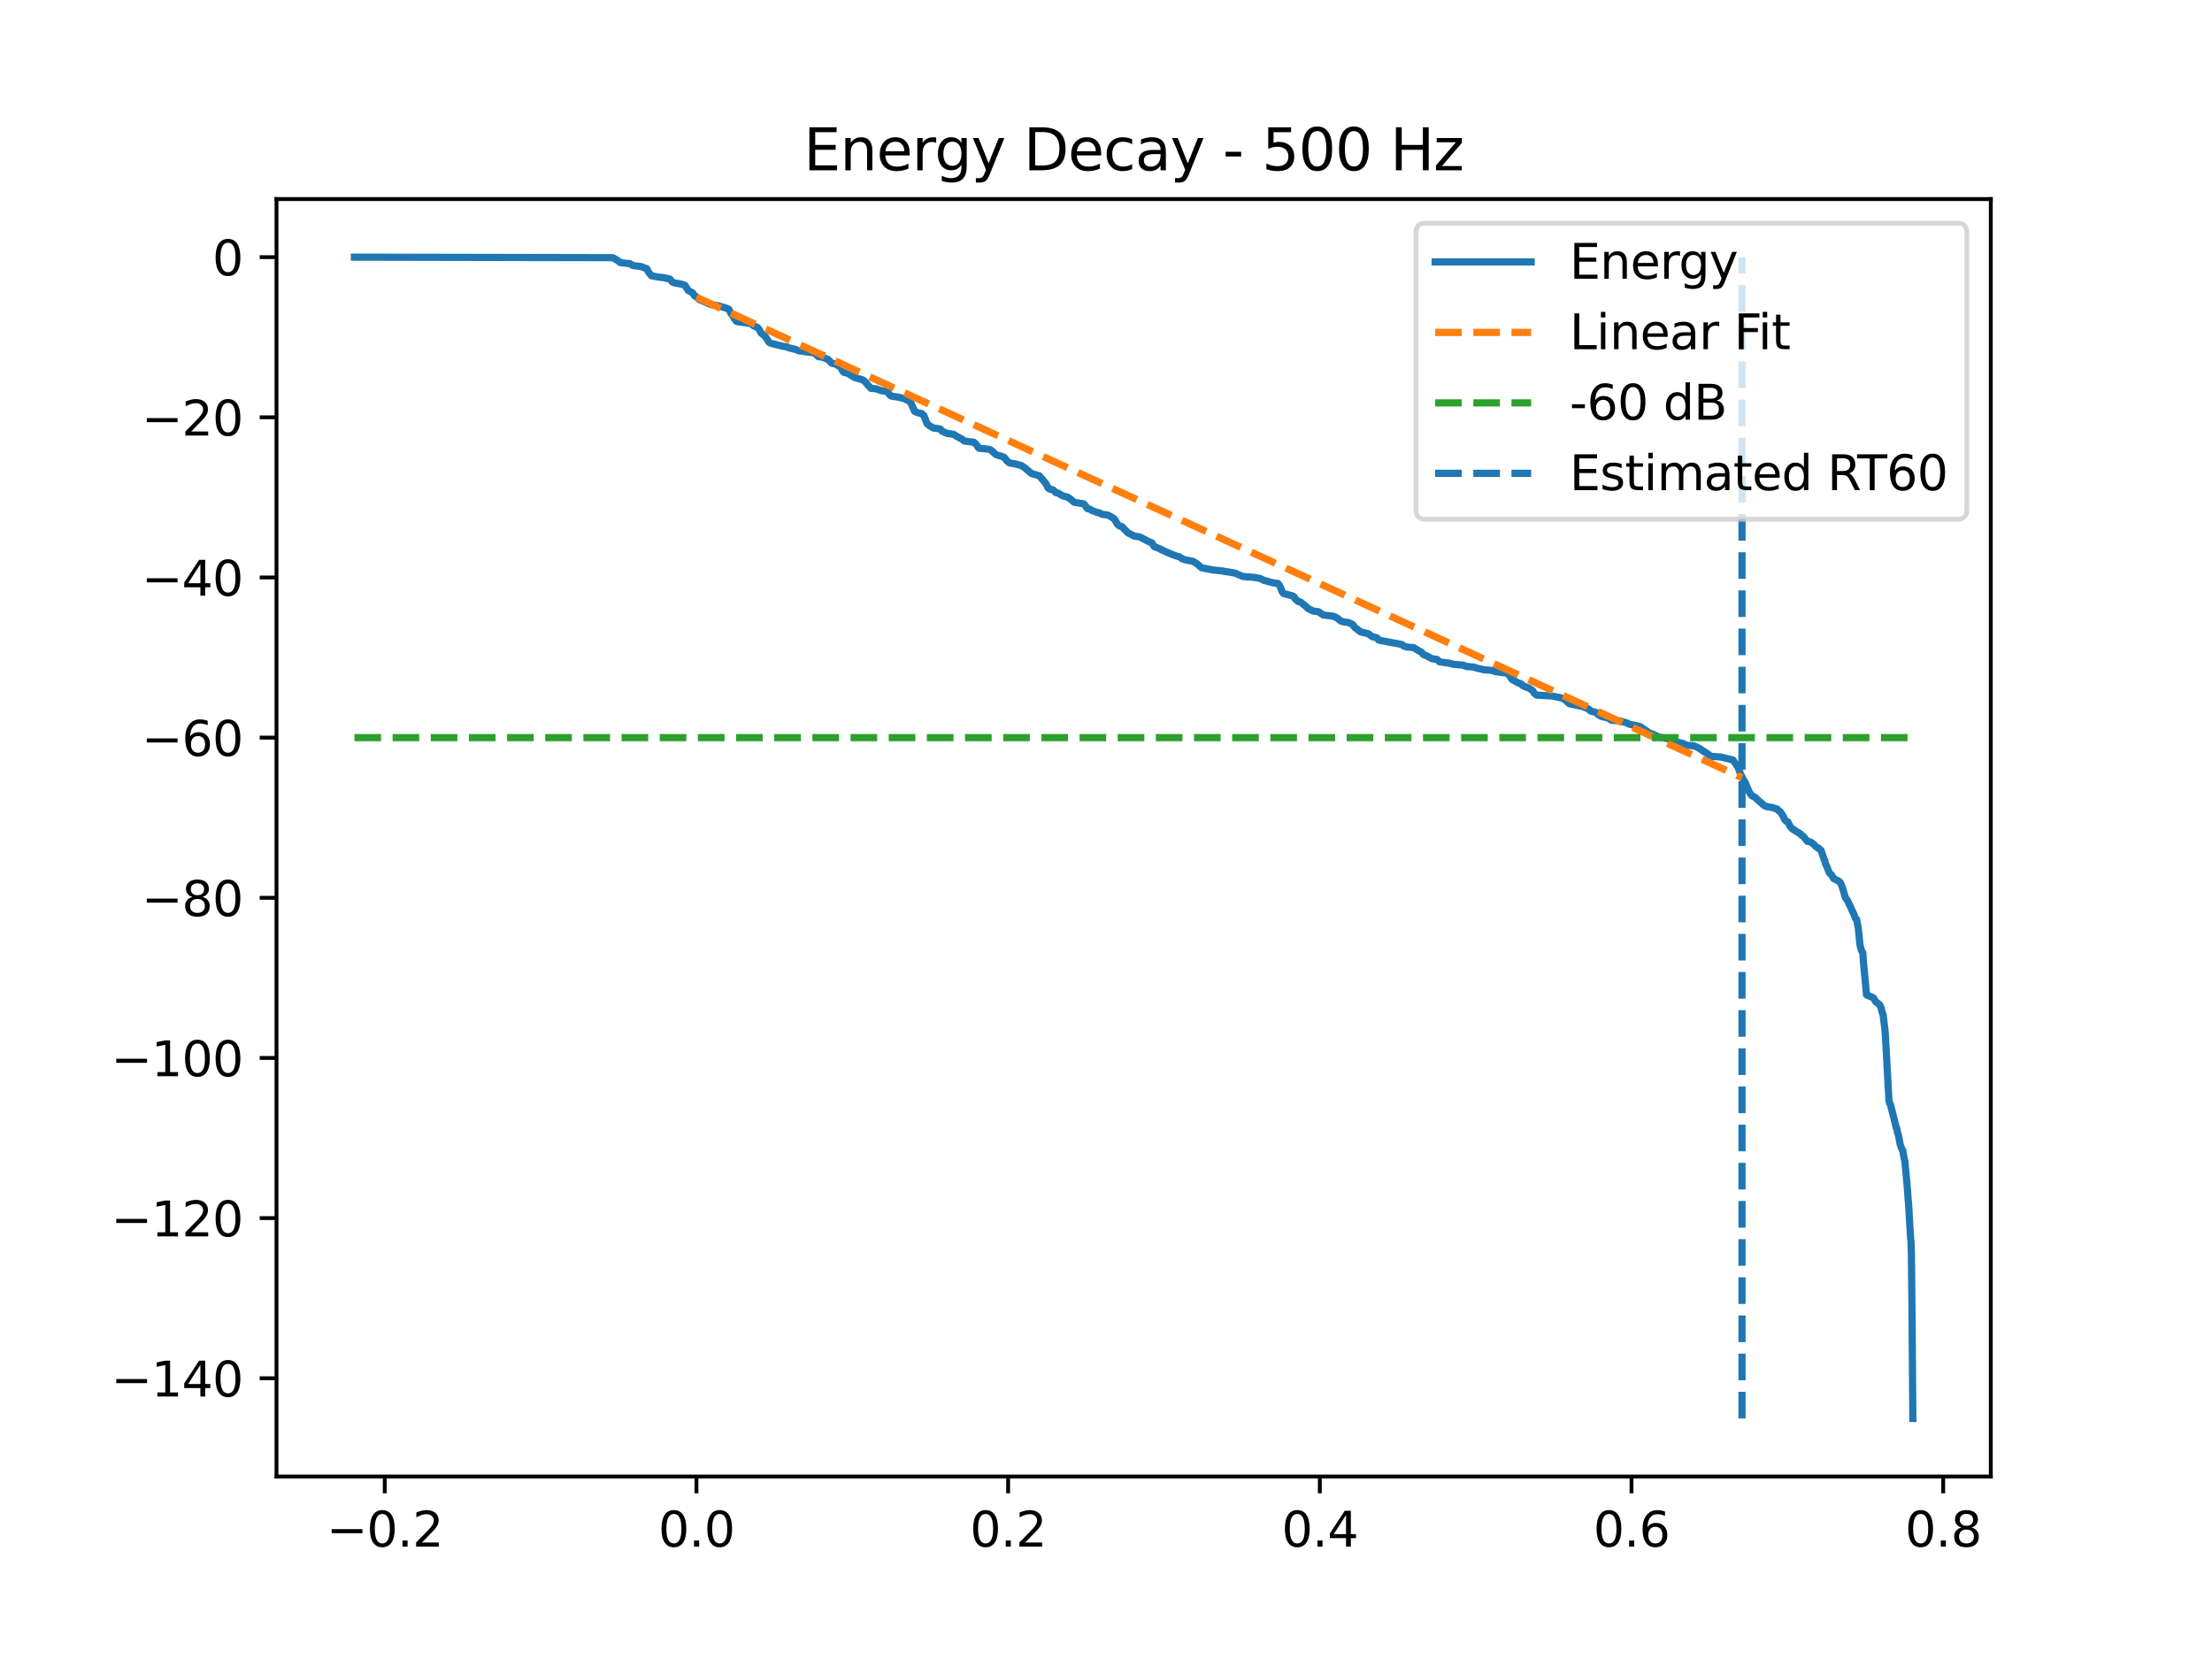 <?xml version="1.0" encoding="utf-8" standalone="no"?>
<!DOCTYPE svg PUBLIC "-//W3C//DTD SVG 1.1//EN"
  "http://www.w3.org/Graphics/SVG/1.1/DTD/svg11.dtd">
<svg xmlns:xlink="http://www.w3.org/1999/xlink" width="460.8pt" height="345.6pt" viewBox="0 0 460.8 345.6" xmlns="http://www.w3.org/2000/svg" version="1.1">
 <defs>
  <style type="text/css">*{stroke-linejoin: round; stroke-linecap: butt}</style>
 </defs>
 <g id="figure_1">
  <g id="patch_1">
   <path d="M 0 345.6 
L 460.8 345.6 
L 460.8 0 
L 0 0 
z
" style="fill: #ffffff"/>
  </g>
  <g id="axes_1">
   <g id="patch_2">
    <path d="M 57.6 307.584 
L 414.72 307.584 
L 414.72 41.472 
L 57.6 41.472 
z
" style="fill: #ffffff"/>
   </g>
   <g id="matplotlib.axis_1">
    <g id="xtick_1">
     <g id="line2d_1">
      <defs>
       <path id="m62263617df" d="M 0 0 
L 0 3.5 
" style="stroke: #000000; stroke-width: 0.8"/>
      </defs>
      <g>
       <use xlink:href="#m62263617df" x="80.15" y="307.584" style="stroke: #000000; stroke-width: 0.8"/>
      </g>
     </g>
     <g id="text_1">
      <!-- −0.2 -->
      <g transform="translate(68.009 322.182) scale(0.1 -0.1)">
       <defs>
        <path id="DejaVuSans-2212" d="M 678 2272 
L 4684 2272 
L 4684 1741 
L 678 1741 
L 678 2272 
z
" transform="scale(0.016)"/>
        <path id="DejaVuSans-30" d="M 2034 4250 
Q 1547 4250 1301 3770 
Q 1056 3291 1056 2328 
Q 1056 1369 1301 889 
Q 1547 409 2034 409 
Q 2525 409 2770 889 
Q 3016 1369 3016 2328 
Q 3016 3291 2770 3770 
Q 2525 4250 2034 4250 
z
M 2034 4750 
Q 2819 4750 3233 4129 
Q 3647 3509 3647 2328 
Q 3647 1150 3233 529 
Q 2819 -91 2034 -91 
Q 1250 -91 836 529 
Q 422 1150 422 2328 
Q 422 3509 836 4129 
Q 1250 4750 2034 4750 
z
" transform="scale(0.016)"/>
        <path id="DejaVuSans-2e" d="M 684 794 
L 1344 794 
L 1344 0 
L 684 0 
L 684 794 
z
" transform="scale(0.016)"/>
        <path id="DejaVuSans-32" d="M 1228 531 
L 3431 531 
L 3431 0 
L 469 0 
L 469 531 
Q 828 903 1448 1529 
Q 2069 2156 2228 2338 
Q 2531 2678 2651 2914 
Q 2772 3150 2772 3378 
Q 2772 3750 2511 3984 
Q 2250 4219 1831 4219 
Q 1534 4219 1204 4116 
Q 875 4013 500 3803 
L 500 4441 
Q 881 4594 1212 4672 
Q 1544 4750 1819 4750 
Q 2544 4750 2975 4387 
Q 3406 4025 3406 3419 
Q 3406 3131 3298 2873 
Q 3191 2616 2906 2266 
Q 2828 2175 2409 1742 
Q 1991 1309 1228 531 
z
" transform="scale(0.016)"/>
       </defs>
       <use xlink:href="#DejaVuSans-2212"/>
       <use xlink:href="#DejaVuSans-30" transform="translate(83.789 0)"/>
       <use xlink:href="#DejaVuSans-2e" transform="translate(147.412 0)"/>
       <use xlink:href="#DejaVuSans-32" transform="translate(179.199 0)"/>
      </g>
     </g>
    </g>
    <g id="xtick_2">
     <g id="line2d_2">
      <g>
       <use xlink:href="#m62263617df" x="145.081" y="307.584" style="stroke: #000000; stroke-width: 0.8"/>
      </g>
     </g>
     <g id="text_2">
      <!-- 0.0 -->
      <g transform="translate(137.129 322.182) scale(0.1 -0.1)">
       <use xlink:href="#DejaVuSans-30"/>
       <use xlink:href="#DejaVuSans-2e" transform="translate(63.623 0)"/>
       <use xlink:href="#DejaVuSans-30" transform="translate(95.41 0)"/>
      </g>
     </g>
    </g>
    <g id="xtick_3">
     <g id="line2d_3">
      <g>
       <use xlink:href="#m62263617df" x="210.012" y="307.584" style="stroke: #000000; stroke-width: 0.8"/>
      </g>
     </g>
     <g id="text_3">
      <!-- 0.2 -->
      <g transform="translate(202.06 322.182) scale(0.1 -0.1)">
       <use xlink:href="#DejaVuSans-30"/>
       <use xlink:href="#DejaVuSans-2e" transform="translate(63.623 0)"/>
       <use xlink:href="#DejaVuSans-32" transform="translate(95.41 0)"/>
      </g>
     </g>
    </g>
    <g id="xtick_4">
     <g id="line2d_4">
      <g>
       <use xlink:href="#m62263617df" x="274.943" y="307.584" style="stroke: #000000; stroke-width: 0.8"/>
      </g>
     </g>
     <g id="text_4">
      <!-- 0.4 -->
      <g transform="translate(266.991 322.182) scale(0.1 -0.1)">
       <defs>
        <path id="DejaVuSans-34" d="M 2419 4116 
L 825 1625 
L 2419 1625 
L 2419 4116 
z
M 2253 4666 
L 3047 4666 
L 3047 1625 
L 3713 1625 
L 3713 1100 
L 3047 1100 
L 3047 0 
L 2419 0 
L 2419 1100 
L 313 1100 
L 313 1709 
L 2253 4666 
z
" transform="scale(0.016)"/>
       </defs>
       <use xlink:href="#DejaVuSans-30"/>
       <use xlink:href="#DejaVuSans-2e" transform="translate(63.623 0)"/>
       <use xlink:href="#DejaVuSans-34" transform="translate(95.41 0)"/>
      </g>
     </g>
    </g>
    <g id="xtick_5">
     <g id="line2d_5">
      <g>
       <use xlink:href="#m62263617df" x="339.874" y="307.584" style="stroke: #000000; stroke-width: 0.8"/>
      </g>
     </g>
     <g id="text_5">
      <!-- 0.6 -->
      <g transform="translate(331.922 322.182) scale(0.1 -0.1)">
       <defs>
        <path id="DejaVuSans-36" d="M 2113 2584 
Q 1688 2584 1439 2293 
Q 1191 2003 1191 1497 
Q 1191 994 1439 701 
Q 1688 409 2113 409 
Q 2538 409 2786 701 
Q 3034 994 3034 1497 
Q 3034 2003 2786 2293 
Q 2538 2584 2113 2584 
z
M 3366 4563 
L 3366 3988 
Q 3128 4100 2886 4159 
Q 2644 4219 2406 4219 
Q 1781 4219 1451 3797 
Q 1122 3375 1075 2522 
Q 1259 2794 1537 2939 
Q 1816 3084 2150 3084 
Q 2853 3084 3261 2657 
Q 3669 2231 3669 1497 
Q 3669 778 3244 343 
Q 2819 -91 2113 -91 
Q 1303 -91 875 529 
Q 447 1150 447 2328 
Q 447 3434 972 4092 
Q 1497 4750 2381 4750 
Q 2619 4750 2861 4703 
Q 3103 4656 3366 4563 
z
" transform="scale(0.016)"/>
       </defs>
       <use xlink:href="#DejaVuSans-30"/>
       <use xlink:href="#DejaVuSans-2e" transform="translate(63.623 0)"/>
       <use xlink:href="#DejaVuSans-36" transform="translate(95.41 0)"/>
      </g>
     </g>
    </g>
    <g id="xtick_6">
     <g id="line2d_6">
      <g>
       <use xlink:href="#m62263617df" x="404.805" y="307.584" style="stroke: #000000; stroke-width: 0.8"/>
      </g>
     </g>
     <g id="text_6">
      <!-- 0.8 -->
      <g transform="translate(396.853 322.182) scale(0.1 -0.1)">
       <defs>
        <path id="DejaVuSans-38" d="M 2034 2216 
Q 1584 2216 1326 1975 
Q 1069 1734 1069 1313 
Q 1069 891 1326 650 
Q 1584 409 2034 409 
Q 2484 409 2743 651 
Q 3003 894 3003 1313 
Q 3003 1734 2745 1975 
Q 2488 2216 2034 2216 
z
M 1403 2484 
Q 997 2584 770 2862 
Q 544 3141 544 3541 
Q 544 4100 942 4425 
Q 1341 4750 2034 4750 
Q 2731 4750 3128 4425 
Q 3525 4100 3525 3541 
Q 3525 3141 3298 2862 
Q 3072 2584 2669 2484 
Q 3125 2378 3379 2068 
Q 3634 1759 3634 1313 
Q 3634 634 3220 271 
Q 2806 -91 2034 -91 
Q 1263 -91 848 271 
Q 434 634 434 1313 
Q 434 1759 690 2068 
Q 947 2378 1403 2484 
z
M 1172 3481 
Q 1172 3119 1398 2916 
Q 1625 2713 2034 2713 
Q 2441 2713 2670 2916 
Q 2900 3119 2900 3481 
Q 2900 3844 2670 4047 
Q 2441 4250 2034 4250 
Q 1625 4250 1398 4047 
Q 1172 3844 1172 3481 
z
" transform="scale(0.016)"/>
       </defs>
       <use xlink:href="#DejaVuSans-30"/>
       <use xlink:href="#DejaVuSans-2e" transform="translate(63.623 0)"/>
       <use xlink:href="#DejaVuSans-38" transform="translate(95.41 0)"/>
      </g>
     </g>
    </g>
   </g>
   <g id="matplotlib.axis_2">
    <g id="ytick_1">
     <g id="line2d_7">
      <defs>
       <path id="m6d89bc0907" d="M 0 0 
L -3.5 0 
" style="stroke: #000000; stroke-width: 0.8"/>
      </defs>
      <g>
       <use xlink:href="#m6d89bc0907" x="57.6" y="287.12" style="stroke: #000000; stroke-width: 0.8"/>
      </g>
     </g>
     <g id="text_7">
      <!-- −140 -->
      <g transform="translate(23.133 290.919) scale(0.1 -0.1)">
       <defs>
        <path id="DejaVuSans-31" d="M 794 531 
L 1825 531 
L 1825 4091 
L 703 3866 
L 703 4441 
L 1819 4666 
L 2450 4666 
L 2450 531 
L 3481 531 
L 3481 0 
L 794 0 
L 794 531 
z
" transform="scale(0.016)"/>
       </defs>
       <use xlink:href="#DejaVuSans-2212"/>
       <use xlink:href="#DejaVuSans-31" transform="translate(83.789 0)"/>
       <use xlink:href="#DejaVuSans-34" transform="translate(147.412 0)"/>
       <use xlink:href="#DejaVuSans-30" transform="translate(211.035 0)"/>
      </g>
     </g>
    </g>
    <g id="ytick_2">
     <g id="line2d_8">
      <g>
       <use xlink:href="#m6d89bc0907" x="57.6" y="253.755" style="stroke: #000000; stroke-width: 0.8"/>
      </g>
     </g>
     <g id="text_8">
      <!-- −120 -->
      <g transform="translate(23.133 257.554) scale(0.1 -0.1)">
       <use xlink:href="#DejaVuSans-2212"/>
       <use xlink:href="#DejaVuSans-31" transform="translate(83.789 0)"/>
       <use xlink:href="#DejaVuSans-32" transform="translate(147.412 0)"/>
       <use xlink:href="#DejaVuSans-30" transform="translate(211.035 0)"/>
      </g>
     </g>
    </g>
    <g id="ytick_3">
     <g id="line2d_9">
      <g>
       <use xlink:href="#m6d89bc0907" x="57.6" y="220.391" style="stroke: #000000; stroke-width: 0.8"/>
      </g>
     </g>
     <g id="text_9">
      <!-- −100 -->
      <g transform="translate(23.133 224.19) scale(0.1 -0.1)">
       <use xlink:href="#DejaVuSans-2212"/>
       <use xlink:href="#DejaVuSans-31" transform="translate(83.789 0)"/>
       <use xlink:href="#DejaVuSans-30" transform="translate(147.412 0)"/>
       <use xlink:href="#DejaVuSans-30" transform="translate(211.035 0)"/>
      </g>
     </g>
    </g>
    <g id="ytick_4">
     <g id="line2d_10">
      <g>
       <use xlink:href="#m6d89bc0907" x="57.6" y="187.026" style="stroke: #000000; stroke-width: 0.8"/>
      </g>
     </g>
     <g id="text_10">
      <!-- −80 -->
      <g transform="translate(29.495 190.825) scale(0.1 -0.1)">
       <use xlink:href="#DejaVuSans-2212"/>
       <use xlink:href="#DejaVuSans-38" transform="translate(83.789 0)"/>
       <use xlink:href="#DejaVuSans-30" transform="translate(147.412 0)"/>
      </g>
     </g>
    </g>
    <g id="ytick_5">
     <g id="line2d_11">
      <g>
       <use xlink:href="#m6d89bc0907" x="57.6" y="153.662" style="stroke: #000000; stroke-width: 0.8"/>
      </g>
     </g>
     <g id="text_11">
      <!-- −60 -->
      <g transform="translate(29.495 157.461) scale(0.1 -0.1)">
       <use xlink:href="#DejaVuSans-2212"/>
       <use xlink:href="#DejaVuSans-36" transform="translate(83.789 0)"/>
       <use xlink:href="#DejaVuSans-30" transform="translate(147.412 0)"/>
      </g>
     </g>
    </g>
    <g id="ytick_6">
     <g id="line2d_12">
      <g>
       <use xlink:href="#m6d89bc0907" x="57.6" y="120.297" style="stroke: #000000; stroke-width: 0.8"/>
      </g>
     </g>
     <g id="text_12">
      <!-- −40 -->
      <g transform="translate(29.495 124.096) scale(0.1 -0.1)">
       <use xlink:href="#DejaVuSans-2212"/>
       <use xlink:href="#DejaVuSans-34" transform="translate(83.789 0)"/>
       <use xlink:href="#DejaVuSans-30" transform="translate(147.412 0)"/>
      </g>
     </g>
    </g>
    <g id="ytick_7">
     <g id="line2d_13">
      <g>
       <use xlink:href="#m6d89bc0907" x="57.6" y="86.933" style="stroke: #000000; stroke-width: 0.8"/>
      </g>
     </g>
     <g id="text_13">
      <!-- −20 -->
      <g transform="translate(29.495 90.732) scale(0.1 -0.1)">
       <use xlink:href="#DejaVuSans-2212"/>
       <use xlink:href="#DejaVuSans-32" transform="translate(83.789 0)"/>
       <use xlink:href="#DejaVuSans-30" transform="translate(147.412 0)"/>
      </g>
     </g>
    </g>
    <g id="ytick_8">
     <g id="line2d_14">
      <g>
       <use xlink:href="#m6d89bc0907" x="57.6" y="53.568" style="stroke: #000000; stroke-width: 0.8"/>
      </g>
     </g>
     <g id="text_14">
      <!-- 0 -->
      <g transform="translate(44.237 57.367) scale(0.1 -0.1)">
       <use xlink:href="#DejaVuSans-30"/>
      </g>
     </g>
    </g>
   </g>
   <g id="line2d_15">
    <path d="M 73.833 53.568 
L 127.651 53.679 
L 127.867 53.813 
L 128.077 53.916 
L 128.963 54.466 
L 129.2 54.696 
L 129.795 54.778 
L 131.202 54.92 
L 131.865 55.321 
L 132.264 55.379 
L 133.366 55.491 
L 133.846 55.631 
L 134.232 55.821 
L 134.516 55.875 
L 134.753 55.994 
L 135.138 56.766 
L 135.307 56.939 
L 135.7 57.438 
L 137.086 57.71 
L 138.283 57.847 
L 139.075 58.024 
L 139.548 58.135 
L 140.049 58.73 
L 140.313 58.864 
L 140.563 58.944 
L 141.469 59.1 
L 141.963 59.193 
L 142.504 59.368 
L 142.734 59.493 
L 142.842 59.681 
L 143.079 60.028 
L 143.174 60.179 
L 143.417 60.546 
L 144.195 60.947 
L 144.391 61.115 
L 144.499 61.337 
L 144.709 61.631 
L 144.952 61.738 
L 145.703 62.436 
L 145.987 62.527 
L 148.152 63.46 
L 149.815 63.735 
L 150.167 63.863 
L 150.742 64.027 
L 151.033 64.102 
L 151.777 64.391 
L 152.034 64.756 
L 152.135 65.003 
L 152.365 65.442 
L 152.521 65.546 
L 153.062 66.483 
L 153.224 66.634 
L 153.353 66.869 
L 153.535 66.995 
L 156.423 67.384 
L 156.917 67.804 
L 157.08 67.909 
L 157.31 68.019 
L 157.668 68.135 
L 157.959 68.37 
L 158.169 68.65 
L 158.256 68.833 
L 158.507 69.319 
L 158.649 69.459 
L 158.919 69.681 
L 159.17 69.79 
L 159.893 70.792 
L 160.123 71.195 
L 160.252 71.328 
L 160.475 71.484 
L 160.962 71.608 
L 162.876 72.09 
L 163.985 72.282 
L 164.208 72.416 
L 164.425 72.481 
L 165.852 72.818 
L 166.082 72.944 
L 166.346 73.07 
L 169.788 73.546 
L 169.917 73.75 
L 170.106 73.905 
L 170.221 74.065 
L 170.438 74.271 
L 171.317 74.423 
L 172.305 74.786 
L 172.507 74.912 
L 173.265 75.655 
L 174.029 75.841 
L 174.293 75.954 
L 175.125 76.524 
L 175.375 76.907 
L 175.531 77.32 
L 175.7 77.423 
L 175.889 77.596 
L 176.133 77.646 
L 176.606 77.755 
L 177.817 78.521 
L 178.04 78.635 
L 178.304 78.712 
L 179.657 79.12 
L 180.083 79.379 
L 180.218 79.51 
L 180.725 80.147 
L 180.901 80.328 
L 181.429 80.899 
L 182.558 81.01 
L 183.458 81.35 
L 183.728 81.396 
L 184.892 81.606 
L 185.392 82.315 
L 185.561 82.423 
L 185.784 82.543 
L 187.272 82.747 
L 187.746 82.889 
L 188.253 83.004 
L 189.41 83.565 
L 189.633 83.778 
L 189.741 83.895 
L 190.533 85.698 
L 191.134 85.953 
L 191.337 86.025 
L 191.703 86.088 
L 192.108 86.199 
L 192.271 86.431 
L 192.487 86.588 
L 192.589 86.929 
L 192.792 87.406 
L 192.866 87.589 
L 193.13 88.275 
L 193.684 88.72 
L 194.32 89.082 
L 194.53 89.187 
L 195.429 89.274 
L 195.849 89.378 
L 196.349 89.883 
L 197.059 90.181 
L 197.289 90.286 
L 198.669 90.484 
L 199.271 90.88 
L 199.481 90.99 
L 199.792 91.162 
L 200.509 91.538 
L 200.861 91.866 
L 202.917 92.142 
L 203.465 92.699 
L 203.674 93.023 
L 203.789 93.247 
L 203.965 93.383 
L 205.176 93.493 
L 206.123 93.61 
L 206.495 93.807 
L 207.266 94.512 
L 207.401 94.622 
L 207.611 94.744 
L 208.017 94.886 
L 208.483 94.998 
L 209.105 95.24 
L 209.254 95.349 
L 209.762 95.998 
L 209.89 96.113 
L 210.154 96.346 
L 210.37 96.463 
L 210.661 96.494 
L 211.419 96.625 
L 211.689 96.687 
L 212.352 96.871 
L 212.643 96.932 
L 212.825 97.054 
L 213.076 97.181 
L 213.563 97.518 
L 214.767 98.56 
L 214.97 98.666 
L 215.362 98.778 
L 216.126 99.001 
L 216.498 99.115 
L 217.729 100.541 
L 217.918 100.803 
L 218 100.95 
L 218.304 101.618 
L 218.662 101.891 
L 219.332 102.035 
L 219.697 102.36 
L 219.954 102.618 
L 220.516 102.754 
L 220.665 102.862 
L 220.888 103.015 
L 221.551 103.357 
L 222.322 103.515 
L 222.734 103.795 
L 222.917 103.919 
L 223.147 104.089 
L 223.762 104.633 
L 225.724 104.955 
L 226.028 105.238 
L 226.231 105.52 
L 226.332 105.695 
L 226.542 105.955 
L 227.056 106.083 
L 227.557 106.396 
L 228.213 106.621 
L 228.436 106.728 
L 229.099 106.868 
L 229.565 107.136 
L 230.641 107.267 
L 231.067 107.433 
L 231.256 107.545 
L 231.879 107.935 
L 232.129 108.102 
L 232.23 108.266 
L 232.501 108.728 
L 232.616 108.925 
L 232.866 109.285 
L 233.008 109.393 
L 233.252 109.59 
L 233.766 109.73 
L 234.3 110.324 
L 234.618 110.651 
L 234.767 110.783 
L 234.97 110.991 
L 236.275 111.68 
L 237.371 111.834 
L 237.594 111.938 
L 239.616 112.981 
L 239.968 113.093 
L 240.435 113.857 
L 240.631 113.978 
L 240.901 114.031 
L 241.402 114.255 
L 241.808 114.406 
L 241.956 114.541 
L 242.18 114.616 
L 243.093 115.046 
L 244.885 115.775 
L 245.71 115.989 
L 246.082 116.275 
L 246.285 116.404 
L 246.495 116.49 
L 247.164 116.682 
L 248.524 116.93 
L 249.363 117.461 
L 249.599 117.654 
L 250.1 118.096 
L 250.316 118.284 
L 252.663 118.732 
L 254.807 118.955 
L 255.098 119.056 
L 255.964 119.158 
L 257.35 119.408 
L 257.966 119.694 
L 258.866 120.05 
L 259.089 120.108 
L 261.131 120.265 
L 262.261 120.445 
L 262.653 120.567 
L 263.255 120.887 
L 265.284 121.435 
L 266.204 121.545 
L 266.481 121.859 
L 266.691 122.235 
L 266.772 122.428 
L 267.056 123.153 
L 267.171 123.375 
L 267.388 123.642 
L 267.807 123.759 
L 269.072 124.08 
L 269.599 124.332 
L 269.728 124.664 
L 269.904 124.817 
L 270.357 125.259 
L 270.959 125.433 
L 271.541 125.924 
L 271.919 126.21 
L 272.616 126.856 
L 273.117 127.052 
L 273.414 127.239 
L 273.664 127.311 
L 274.638 127.417 
L 275.666 128.124 
L 276.782 128.236 
L 277.858 128.407 
L 278.534 128.729 
L 279.346 129.391 
L 279.968 129.563 
L 280.807 129.671 
L 281.091 129.76 
L 281.76 130.076 
L 281.95 130.285 
L 282.058 130.502 
L 282.261 130.747 
L 282.423 130.869 
L 282.674 131.01 
L 282.836 131.192 
L 283.269 131.499 
L 283.411 131.619 
L 283.614 131.684 
L 285.088 132.027 
L 285.291 132.203 
L 285.839 132.622 
L 286.833 132.875 
L 287.212 133.344 
L 287.435 133.387 
L 288.463 133.581 
L 289.045 133.707 
L 291.345 134.124 
L 292.068 134.278 
L 292.467 134.614 
L 293.096 134.786 
L 294.503 134.91 
L 295.721 135.68 
L 296.093 135.829 
L 296.485 136.31 
L 297.439 136.743 
L 298.128 137.128 
L 298.345 137.24 
L 298.656 137.263 
L 299.393 137.383 
L 299.867 137.862 
L 300.631 137.98 
L 301.943 138.151 
L 302.43 138.297 
L 302.822 138.389 
L 304.764 138.562 
L 305.508 138.84 
L 307.117 138.973 
L 307.557 139.167 
L 309.234 139.539 
L 310.729 139.653 
L 311.588 139.917 
L 313.867 140.232 
L 314.294 140.534 
L 314.767 141.182 
L 314.868 141.396 
L 315.051 141.588 
L 316.235 142.249 
L 316.755 142.41 
L 316.972 142.534 
L 317.121 142.739 
L 317.33 142.875 
L 317.547 142.987 
L 317.831 143.096 
L 318.46 143.31 
L 319.292 143.878 
L 319.562 144.346 
L 320.07 144.802 
L 321.274 144.875 
L 323.208 144.987 
L 323.972 145.128 
L 324.527 145.24 
L 325.44 145.447 
L 325.968 145.732 
L 326.123 145.842 
L 326.353 146.001 
L 326.482 146.205 
L 326.671 146.344 
L 326.806 146.507 
L 327.002 146.616 
L 329.437 147.138 
L 329.708 147.195 
L 330.898 147.689 
L 331.365 148.121 
L 331.913 148.264 
L 332.494 148.413 
L 332.934 148.86 
L 333.13 148.993 
L 333.381 149.117 
L 333.725 149.283 
L 335.044 149.575 
L 335.572 149.984 
L 336.113 150.074 
L 337.506 150.187 
L 338.988 150.626 
L 339.38 150.864 
L 340.733 151.129 
L 341.652 151.358 
L 342.194 151.722 
L 342.356 151.826 
L 342.593 151.983 
L 342.768 152.111 
L 343.242 152.44 
L 343.377 152.542 
L 343.607 152.711 
L 344.236 152.907 
L 344.534 153.055 
L 345.663 153.589 
L 346.597 153.701 
L 347.882 154.035 
L 348.504 154.453 
L 348.971 154.572 
L 349.796 154.682 
L 350.587 154.868 
L 350.912 155.027 
L 351.182 155.163 
L 351.69 155.267 
L 352.894 155.385 
L 353.401 155.594 
L 353.928 155.873 
L 354.131 155.982 
L 354.382 156.151 
L 354.875 156.525 
L 355.119 156.589 
L 355.322 156.779 
L 356.472 157.566 
L 358.406 157.687 
L 361.017 158.323 
L 362.052 159.811 
L 362.295 160.447 
L 362.376 160.655 
L 362.66 161.452 
L 362.762 161.593 
L 363.093 162.194 
L 363.201 162.442 
L 363.425 162.828 
L 363.519 162.939 
L 364.439 165.092 
L 364.547 165.199 
L 364.858 165.702 
L 365.305 165.952 
L 365.589 166.062 
L 366.387 166.842 
L 366.806 167.178 
L 366.935 167.286 
L 367.172 167.503 
L 367.32 167.677 
L 367.53 167.785 
L 367.706 167.901 
L 367.936 168.014 
L 369.187 168.229 
L 370.188 168.534 
L 370.384 168.701 
L 370.52 168.892 
L 370.709 168.997 
L 370.885 169.117 
L 371.521 170.129 
L 371.744 170.671 
L 371.845 170.805 
L 372.075 171.044 
L 372.434 171.189 
L 372.948 172.215 
L 373.076 172.326 
L 373.32 172.608 
L 373.482 172.741 
L 373.705 172.84 
L 373.854 172.974 
L 374.077 173.116 
L 375.058 173.719 
L 375.241 173.916 
L 375.376 174.077 
L 375.572 174.176 
L 375.734 174.304 
L 376.492 175.258 
L 377.06 175.369 
L 377.31 175.48 
L 377.973 176.012 
L 378.19 176.277 
L 378.359 176.428 
L 378.839 176.685 
L 378.974 176.831 
L 379.224 177.036 
L 379.36 177.146 
L 379.82 178.502 
L 380.023 179.143 
L 380.138 179.25 
L 380.3 179.961 
L 380.489 180.354 
L 380.57 180.504 
L 380.956 181.543 
L 381.111 181.839 
L 381.335 182.094 
L 381.517 182.207 
L 382.004 183.031 
L 383.174 183.642 
L 383.431 183.988 
L 383.668 184.536 
L 383.749 184.702 
L 384.385 186.865 
L 384.487 187.058 
L 384.71 187.375 
L 384.818 187.5 
L 386.232 190.53 
L 386.36 190.943 
L 386.583 191.404 
L 386.786 191.534 
L 386.894 192.274 
L 387.104 193.28 
L 387.172 193.867 
L 387.476 196.909 
L 387.767 197.979 
L 388.051 198.454 
L 388.193 200.51 
L 388.836 207.246 
L 388.978 207.334 
L 389.323 207.45 
L 389.532 207.578 
L 389.925 207.69 
L 390.283 207.89 
L 390.391 208.083 
L 390.75 208.674 
L 391.541 209.274 
L 391.764 209.715 
L 391.859 209.835 
L 392.008 210.621 
L 392.211 211.249 
L 392.285 211.357 
L 392.386 212.213 
L 392.671 214.54 
L 392.745 215.432 
L 393.502 229.23 
L 393.672 229.929 
L 393.8 230.061 
L 394.091 231.18 
L 394.267 231.87 
L 395.051 235.02 
L 395.16 235.12 
L 395.281 235.921 
L 395.45 236.393 
L 395.518 236.692 
L 395.849 238.459 
L 396.276 239.563 
L 396.397 239.672 
L 396.512 240.478 
L 396.735 241.624 
L 396.796 241.736 
L 396.884 242.632 
L 397.182 245.769 
L 397.263 246.629 
L 397.649 251.658 
L 397.77 253.988 
L 398.034 258.167 
L 398.088 258.512 
L 398.176 261.089 
L 398.305 272.931 
L 398.481 295.488 
L 398.481 295.488 
" clip-path="url(#p4834006a5f)" style="fill: none; stroke: #1f77b4; stroke-width: 1.5; stroke-linecap: square"/>
   </g>
   <g id="line2d_16">
    <path d="M 145.081 61.914 
L 362.89 162.003 
" clip-path="url(#p4834006a5f)" style="fill: none; stroke-dasharray: 5.55,2.4; stroke-dashoffset: 0; stroke: #ff7f0e; stroke-width: 1.5"/>
   </g>
   <g id="line2d_17">
    <path d="M 73.833 153.662 
L 398.487 153.662 
L 398.487 153.662 
" clip-path="url(#p4834006a5f)" style="fill: none; stroke-dasharray: 5.55,2.4; stroke-dashoffset: 0; stroke: #2ca02c; stroke-width: 1.5"/>
   </g>
   <g id="LineCollection_1">
    <path d="M 362.89 295.488 
L 362.89 53.568 
" clip-path="url(#p4834006a5f)" style="fill: none; stroke-dasharray: 5.55,2.4; stroke-dashoffset: 0; stroke: #1f77b4; stroke-width: 1.5"/>
   </g>
   <g id="patch_3">
    <path d="M 57.6 307.584 
L 57.6 41.472 
" style="fill: none; stroke: #000000; stroke-width: 0.8; stroke-linejoin: miter; stroke-linecap: square"/>
   </g>
   <g id="patch_4">
    <path d="M 414.72 307.584 
L 414.72 41.472 
" style="fill: none; stroke: #000000; stroke-width: 0.8; stroke-linejoin: miter; stroke-linecap: square"/>
   </g>
   <g id="patch_5">
    <path d="M 57.6 307.584 
L 414.72 307.584 
" style="fill: none; stroke: #000000; stroke-width: 0.8; stroke-linejoin: miter; stroke-linecap: square"/>
   </g>
   <g id="patch_6">
    <path d="M 57.6 41.472 
L 414.72 41.472 
" style="fill: none; stroke: #000000; stroke-width: 0.8; stroke-linejoin: miter; stroke-linecap: square"/>
   </g>
   <g id="text_15">
    <!-- Energy Decay - 500 Hz -->
    <g transform="translate(167.407 35.472) scale(0.12 -0.12)">
     <defs>
      <path id="DejaVuSans-45" d="M 628 4666 
L 3578 4666 
L 3578 4134 
L 1259 4134 
L 1259 2753 
L 3481 2753 
L 3481 2222 
L 1259 2222 
L 1259 531 
L 3634 531 
L 3634 0 
L 628 0 
L 628 4666 
z
" transform="scale(0.016)"/>
      <path id="DejaVuSans-6e" d="M 3513 2113 
L 3513 0 
L 2938 0 
L 2938 2094 
Q 2938 2591 2744 2837 
Q 2550 3084 2163 3084 
Q 1697 3084 1428 2787 
Q 1159 2491 1159 1978 
L 1159 0 
L 581 0 
L 581 3500 
L 1159 3500 
L 1159 2956 
Q 1366 3272 1645 3428 
Q 1925 3584 2291 3584 
Q 2894 3584 3203 3211 
Q 3513 2838 3513 2113 
z
" transform="scale(0.016)"/>
      <path id="DejaVuSans-65" d="M 3597 1894 
L 3597 1613 
L 953 1613 
Q 991 1019 1311 708 
Q 1631 397 2203 397 
Q 2534 397 2845 478 
Q 3156 559 3463 722 
L 3463 178 
Q 3153 47 2828 -22 
Q 2503 -91 2169 -91 
Q 1331 -91 842 396 
Q 353 884 353 1716 
Q 353 2575 817 3079 
Q 1281 3584 2069 3584 
Q 2775 3584 3186 3129 
Q 3597 2675 3597 1894 
z
M 3022 2063 
Q 3016 2534 2758 2815 
Q 2500 3097 2075 3097 
Q 1594 3097 1305 2825 
Q 1016 2553 972 2059 
L 3022 2063 
z
" transform="scale(0.016)"/>
      <path id="DejaVuSans-72" d="M 2631 2963 
Q 2534 3019 2420 3045 
Q 2306 3072 2169 3072 
Q 1681 3072 1420 2755 
Q 1159 2438 1159 1844 
L 1159 0 
L 581 0 
L 581 3500 
L 1159 3500 
L 1159 2956 
Q 1341 3275 1631 3429 
Q 1922 3584 2338 3584 
Q 2397 3584 2469 3576 
Q 2541 3569 2628 3553 
L 2631 2963 
z
" transform="scale(0.016)"/>
      <path id="DejaVuSans-67" d="M 2906 1791 
Q 2906 2416 2648 2759 
Q 2391 3103 1925 3103 
Q 1463 3103 1205 2759 
Q 947 2416 947 1791 
Q 947 1169 1205 825 
Q 1463 481 1925 481 
Q 2391 481 2648 825 
Q 2906 1169 2906 1791 
z
M 3481 434 
Q 3481 -459 3084 -895 
Q 2688 -1331 1869 -1331 
Q 1566 -1331 1297 -1286 
Q 1028 -1241 775 -1147 
L 775 -588 
Q 1028 -725 1275 -790 
Q 1522 -856 1778 -856 
Q 2344 -856 2625 -561 
Q 2906 -266 2906 331 
L 2906 616 
Q 2728 306 2450 153 
Q 2172 0 1784 0 
Q 1141 0 747 490 
Q 353 981 353 1791 
Q 353 2603 747 3093 
Q 1141 3584 1784 3584 
Q 2172 3584 2450 3431 
Q 2728 3278 2906 2969 
L 2906 3500 
L 3481 3500 
L 3481 434 
z
" transform="scale(0.016)"/>
      <path id="DejaVuSans-79" d="M 2059 -325 
Q 1816 -950 1584 -1140 
Q 1353 -1331 966 -1331 
L 506 -1331 
L 506 -850 
L 844 -850 
Q 1081 -850 1212 -737 
Q 1344 -625 1503 -206 
L 1606 56 
L 191 3500 
L 800 3500 
L 1894 763 
L 2988 3500 
L 3597 3500 
L 2059 -325 
z
" transform="scale(0.016)"/>
      <path id="DejaVuSans-20" transform="scale(0.016)"/>
      <path id="DejaVuSans-44" d="M 1259 4147 
L 1259 519 
L 2022 519 
Q 2988 519 3436 956 
Q 3884 1394 3884 2338 
Q 3884 3275 3436 3711 
Q 2988 4147 2022 4147 
L 1259 4147 
z
M 628 4666 
L 1925 4666 
Q 3281 4666 3915 4102 
Q 4550 3538 4550 2338 
Q 4550 1131 3912 565 
Q 3275 0 1925 0 
L 628 0 
L 628 4666 
z
" transform="scale(0.016)"/>
      <path id="DejaVuSans-63" d="M 3122 3366 
L 3122 2828 
Q 2878 2963 2633 3030 
Q 2388 3097 2138 3097 
Q 1578 3097 1268 2742 
Q 959 2388 959 1747 
Q 959 1106 1268 751 
Q 1578 397 2138 397 
Q 2388 397 2633 464 
Q 2878 531 3122 666 
L 3122 134 
Q 2881 22 2623 -34 
Q 2366 -91 2075 -91 
Q 1284 -91 818 406 
Q 353 903 353 1747 
Q 353 2603 823 3093 
Q 1294 3584 2113 3584 
Q 2378 3584 2631 3529 
Q 2884 3475 3122 3366 
z
" transform="scale(0.016)"/>
      <path id="DejaVuSans-61" d="M 2194 1759 
Q 1497 1759 1228 1600 
Q 959 1441 959 1056 
Q 959 750 1161 570 
Q 1363 391 1709 391 
Q 2188 391 2477 730 
Q 2766 1069 2766 1631 
L 2766 1759 
L 2194 1759 
z
M 3341 1997 
L 3341 0 
L 2766 0 
L 2766 531 
Q 2569 213 2275 61 
Q 1981 -91 1556 -91 
Q 1019 -91 701 211 
Q 384 513 384 1019 
Q 384 1609 779 1909 
Q 1175 2209 1959 2209 
L 2766 2209 
L 2766 2266 
Q 2766 2663 2505 2880 
Q 2244 3097 1772 3097 
Q 1472 3097 1187 3025 
Q 903 2953 641 2809 
L 641 3341 
Q 956 3463 1253 3523 
Q 1550 3584 1831 3584 
Q 2591 3584 2966 3190 
Q 3341 2797 3341 1997 
z
" transform="scale(0.016)"/>
      <path id="DejaVuSans-2d" d="M 313 2009 
L 1997 2009 
L 1997 1497 
L 313 1497 
L 313 2009 
z
" transform="scale(0.016)"/>
      <path id="DejaVuSans-35" d="M 691 4666 
L 3169 4666 
L 3169 4134 
L 1269 4134 
L 1269 2991 
Q 1406 3038 1543 3061 
Q 1681 3084 1819 3084 
Q 2600 3084 3056 2656 
Q 3513 2228 3513 1497 
Q 3513 744 3044 326 
Q 2575 -91 1722 -91 
Q 1428 -91 1123 -41 
Q 819 9 494 109 
L 494 744 
Q 775 591 1075 516 
Q 1375 441 1709 441 
Q 2250 441 2565 725 
Q 2881 1009 2881 1497 
Q 2881 1984 2565 2268 
Q 2250 2553 1709 2553 
Q 1456 2553 1204 2497 
Q 953 2441 691 2322 
L 691 4666 
z
" transform="scale(0.016)"/>
      <path id="DejaVuSans-48" d="M 628 4666 
L 1259 4666 
L 1259 2753 
L 3553 2753 
L 3553 4666 
L 4184 4666 
L 4184 0 
L 3553 0 
L 3553 2222 
L 1259 2222 
L 1259 0 
L 628 0 
L 628 4666 
z
" transform="scale(0.016)"/>
      <path id="DejaVuSans-7a" d="M 353 3500 
L 3084 3500 
L 3084 2975 
L 922 459 
L 3084 459 
L 3084 0 
L 275 0 
L 275 525 
L 2438 3041 
L 353 3041 
L 353 3500 
z
" transform="scale(0.016)"/>
     </defs>
     <use xlink:href="#DejaVuSans-45"/>
     <use xlink:href="#DejaVuSans-6e" transform="translate(63.184 0)"/>
     <use xlink:href="#DejaVuSans-65" transform="translate(126.562 0)"/>
     <use xlink:href="#DejaVuSans-72" transform="translate(188.086 0)"/>
     <use xlink:href="#DejaVuSans-67" transform="translate(227.449 0)"/>
     <use xlink:href="#DejaVuSans-79" transform="translate(290.926 0)"/>
     <use xlink:href="#DejaVuSans-20" transform="translate(350.105 0)"/>
     <use xlink:href="#DejaVuSans-44" transform="translate(381.893 0)"/>
     <use xlink:href="#DejaVuSans-65" transform="translate(458.895 0)"/>
     <use xlink:href="#DejaVuSans-63" transform="translate(520.418 0)"/>
     <use xlink:href="#DejaVuSans-61" transform="translate(575.398 0)"/>
     <use xlink:href="#DejaVuSans-79" transform="translate(636.678 0)"/>
     <use xlink:href="#DejaVuSans-20" transform="translate(695.857 0)"/>
     <use xlink:href="#DejaVuSans-2d" transform="translate(727.645 0)"/>
     <use xlink:href="#DejaVuSans-20" transform="translate(763.729 0)"/>
     <use xlink:href="#DejaVuSans-35" transform="translate(795.516 0)"/>
     <use xlink:href="#DejaVuSans-30" transform="translate(859.139 0)"/>
     <use xlink:href="#DejaVuSans-30" transform="translate(922.762 0)"/>
     <use xlink:href="#DejaVuSans-20" transform="translate(986.385 0)"/>
     <use xlink:href="#DejaVuSans-48" transform="translate(1018.172 0)"/>
     <use xlink:href="#DejaVuSans-7a" transform="translate(1093.367 0)"/>
    </g>
   </g>
   <g id="legend_1">
    <g id="patch_7">
     <path d="M 296.968 108.184 
L 407.72 108.184 
Q 409.72 108.184 409.72 106.184 
L 409.72 48.472 
Q 409.72 46.472 407.72 46.472 
L 296.968 46.472 
Q 294.968 46.472 294.968 48.472 
L 294.968 106.184 
Q 294.968 108.184 296.968 108.184 
z
" style="fill: #ffffff; opacity: 0.8; stroke: #cccccc; stroke-linejoin: miter"/>
    </g>
    <g id="line2d_18">
     <path d="M 298.968 54.57 
L 308.968 54.57 
L 318.968 54.57 
" style="fill: none; stroke: #1f77b4; stroke-width: 1.5; stroke-linecap: square"/>
    </g>
    <g id="text_16">
     <!-- Energy -->
     <g transform="translate(326.968 58.07) scale(0.1 -0.1)">
      <use xlink:href="#DejaVuSans-45"/>
      <use xlink:href="#DejaVuSans-6e" transform="translate(63.184 0)"/>
      <use xlink:href="#DejaVuSans-65" transform="translate(126.562 0)"/>
      <use xlink:href="#DejaVuSans-72" transform="translate(188.086 0)"/>
      <use xlink:href="#DejaVuSans-67" transform="translate(227.449 0)"/>
      <use xlink:href="#DejaVuSans-79" transform="translate(290.926 0)"/>
     </g>
    </g>
    <g id="line2d_19">
     <path d="M 298.968 69.249 
L 308.968 69.249 
L 318.968 69.249 
" style="fill: none; stroke-dasharray: 5.55,2.4; stroke-dashoffset: 0; stroke: #ff7f0e; stroke-width: 1.5"/>
    </g>
    <g id="text_17">
     <!-- Linear Fit -->
     <g transform="translate(326.968 72.749) scale(0.1 -0.1)">
      <defs>
       <path id="DejaVuSans-4c" d="M 628 4666 
L 1259 4666 
L 1259 531 
L 3531 531 
L 3531 0 
L 628 0 
L 628 4666 
z
" transform="scale(0.016)"/>
       <path id="DejaVuSans-69" d="M 603 3500 
L 1178 3500 
L 1178 0 
L 603 0 
L 603 3500 
z
M 603 4863 
L 1178 4863 
L 1178 4134 
L 603 4134 
L 603 4863 
z
" transform="scale(0.016)"/>
       <path id="DejaVuSans-46" d="M 628 4666 
L 3309 4666 
L 3309 4134 
L 1259 4134 
L 1259 2759 
L 3109 2759 
L 3109 2228 
L 1259 2228 
L 1259 0 
L 628 0 
L 628 4666 
z
" transform="scale(0.016)"/>
       <path id="DejaVuSans-74" d="M 1172 4494 
L 1172 3500 
L 2356 3500 
L 2356 3053 
L 1172 3053 
L 1172 1153 
Q 1172 725 1289 603 
Q 1406 481 1766 481 
L 2356 481 
L 2356 0 
L 1766 0 
Q 1100 0 847 248 
Q 594 497 594 1153 
L 594 3053 
L 172 3053 
L 172 3500 
L 594 3500 
L 594 4494 
L 1172 4494 
z
" transform="scale(0.016)"/>
      </defs>
      <use xlink:href="#DejaVuSans-4c"/>
      <use xlink:href="#DejaVuSans-69" transform="translate(55.713 0)"/>
      <use xlink:href="#DejaVuSans-6e" transform="translate(83.496 0)"/>
      <use xlink:href="#DejaVuSans-65" transform="translate(146.875 0)"/>
      <use xlink:href="#DejaVuSans-61" transform="translate(208.398 0)"/>
      <use xlink:href="#DejaVuSans-72" transform="translate(269.678 0)"/>
      <use xlink:href="#DejaVuSans-20" transform="translate(310.791 0)"/>
      <use xlink:href="#DejaVuSans-46" transform="translate(342.578 0)"/>
      <use xlink:href="#DejaVuSans-69" transform="translate(392.848 0)"/>
      <use xlink:href="#DejaVuSans-74" transform="translate(420.631 0)"/>
     </g>
    </g>
    <g id="line2d_20">
     <path d="M 298.968 83.927 
L 308.968 83.927 
L 318.968 83.927 
" style="fill: none; stroke-dasharray: 5.55,2.4; stroke-dashoffset: 0; stroke: #2ca02c; stroke-width: 1.5"/>
    </g>
    <g id="text_18">
     <!-- -60 dB -->
     <g transform="translate(326.968 87.427) scale(0.1 -0.1)">
      <defs>
       <path id="DejaVuSans-64" d="M 2906 2969 
L 2906 4863 
L 3481 4863 
L 3481 0 
L 2906 0 
L 2906 525 
Q 2725 213 2448 61 
Q 2172 -91 1784 -91 
Q 1150 -91 751 415 
Q 353 922 353 1747 
Q 353 2572 751 3078 
Q 1150 3584 1784 3584 
Q 2172 3584 2448 3432 
Q 2725 3281 2906 2969 
z
M 947 1747 
Q 947 1113 1208 752 
Q 1469 391 1925 391 
Q 2381 391 2643 752 
Q 2906 1113 2906 1747 
Q 2906 2381 2643 2742 
Q 2381 3103 1925 3103 
Q 1469 3103 1208 2742 
Q 947 2381 947 1747 
z
" transform="scale(0.016)"/>
       <path id="DejaVuSans-42" d="M 1259 2228 
L 1259 519 
L 2272 519 
Q 2781 519 3026 730 
Q 3272 941 3272 1375 
Q 3272 1813 3026 2020 
Q 2781 2228 2272 2228 
L 1259 2228 
z
M 1259 4147 
L 1259 2741 
L 2194 2741 
Q 2656 2741 2882 2914 
Q 3109 3088 3109 3444 
Q 3109 3797 2882 3972 
Q 2656 4147 2194 4147 
L 1259 4147 
z
M 628 4666 
L 2241 4666 
Q 2963 4666 3353 4366 
Q 3744 4066 3744 3513 
Q 3744 3084 3544 2831 
Q 3344 2578 2956 2516 
Q 3422 2416 3680 2098 
Q 3938 1781 3938 1306 
Q 3938 681 3513 340 
Q 3088 0 2303 0 
L 628 0 
L 628 4666 
z
" transform="scale(0.016)"/>
      </defs>
      <use xlink:href="#DejaVuSans-2d"/>
      <use xlink:href="#DejaVuSans-36" transform="translate(36.084 0)"/>
      <use xlink:href="#DejaVuSans-30" transform="translate(99.707 0)"/>
      <use xlink:href="#DejaVuSans-20" transform="translate(163.33 0)"/>
      <use xlink:href="#DejaVuSans-64" transform="translate(195.117 0)"/>
      <use xlink:href="#DejaVuSans-42" transform="translate(258.594 0)"/>
     </g>
    </g>
    <g id="line2d_21">
     <path d="M 298.968 98.605 
L 318.968 98.605 
" style="fill: none; stroke-dasharray: 5.55,2.4; stroke-dashoffset: 0; stroke: #1f77b4; stroke-width: 1.5"/>
    </g>
    <g id="text_19">
     <!-- Estimated RT60 -->
     <g transform="translate(326.968 102.105) scale(0.1 -0.1)">
      <defs>
       <path id="DejaVuSans-73" d="M 2834 3397 
L 2834 2853 
Q 2591 2978 2328 3040 
Q 2066 3103 1784 3103 
Q 1356 3103 1142 2972 
Q 928 2841 928 2578 
Q 928 2378 1081 2264 
Q 1234 2150 1697 2047 
L 1894 2003 
Q 2506 1872 2764 1633 
Q 3022 1394 3022 966 
Q 3022 478 2636 193 
Q 2250 -91 1575 -91 
Q 1294 -91 989 -36 
Q 684 19 347 128 
L 347 722 
Q 666 556 975 473 
Q 1284 391 1588 391 
Q 1994 391 2212 530 
Q 2431 669 2431 922 
Q 2431 1156 2273 1281 
Q 2116 1406 1581 1522 
L 1381 1569 
Q 847 1681 609 1914 
Q 372 2147 372 2553 
Q 372 3047 722 3315 
Q 1072 3584 1716 3584 
Q 2034 3584 2315 3537 
Q 2597 3491 2834 3397 
z
" transform="scale(0.016)"/>
       <path id="DejaVuSans-6d" d="M 3328 2828 
Q 3544 3216 3844 3400 
Q 4144 3584 4550 3584 
Q 5097 3584 5394 3201 
Q 5691 2819 5691 2113 
L 5691 0 
L 5113 0 
L 5113 2094 
Q 5113 2597 4934 2840 
Q 4756 3084 4391 3084 
Q 3944 3084 3684 2787 
Q 3425 2491 3425 1978 
L 3425 0 
L 2847 0 
L 2847 2094 
Q 2847 2600 2669 2842 
Q 2491 3084 2119 3084 
Q 1678 3084 1418 2786 
Q 1159 2488 1159 1978 
L 1159 0 
L 581 0 
L 581 3500 
L 1159 3500 
L 1159 2956 
Q 1356 3278 1631 3431 
Q 1906 3584 2284 3584 
Q 2666 3584 2933 3390 
Q 3200 3197 3328 2828 
z
" transform="scale(0.016)"/>
       <path id="DejaVuSans-52" d="M 2841 2188 
Q 3044 2119 3236 1894 
Q 3428 1669 3622 1275 
L 4263 0 
L 3584 0 
L 2988 1197 
Q 2756 1666 2539 1819 
Q 2322 1972 1947 1972 
L 1259 1972 
L 1259 0 
L 628 0 
L 628 4666 
L 2053 4666 
Q 2853 4666 3247 4331 
Q 3641 3997 3641 3322 
Q 3641 2881 3436 2590 
Q 3231 2300 2841 2188 
z
M 1259 4147 
L 1259 2491 
L 2053 2491 
Q 2509 2491 2742 2702 
Q 2975 2913 2975 3322 
Q 2975 3731 2742 3939 
Q 2509 4147 2053 4147 
L 1259 4147 
z
" transform="scale(0.016)"/>
       <path id="DejaVuSans-54" d="M -19 4666 
L 3928 4666 
L 3928 4134 
L 2272 4134 
L 2272 0 
L 1638 0 
L 1638 4134 
L -19 4134 
L -19 4666 
z
" transform="scale(0.016)"/>
      </defs>
      <use xlink:href="#DejaVuSans-45"/>
      <use xlink:href="#DejaVuSans-73" transform="translate(63.184 0)"/>
      <use xlink:href="#DejaVuSans-74" transform="translate(115.283 0)"/>
      <use xlink:href="#DejaVuSans-69" transform="translate(154.492 0)"/>
      <use xlink:href="#DejaVuSans-6d" transform="translate(182.275 0)"/>
      <use xlink:href="#DejaVuSans-61" transform="translate(279.688 0)"/>
      <use xlink:href="#DejaVuSans-74" transform="translate(340.967 0)"/>
      <use xlink:href="#DejaVuSans-65" transform="translate(380.176 0)"/>
      <use xlink:href="#DejaVuSans-64" transform="translate(441.699 0)"/>
      <use xlink:href="#DejaVuSans-20" transform="translate(505.176 0)"/>
      <use xlink:href="#DejaVuSans-52" transform="translate(536.963 0)"/>
      <use xlink:href="#DejaVuSans-54" transform="translate(599.195 0)"/>
      <use xlink:href="#DejaVuSans-36" transform="translate(660.279 0)"/>
      <use xlink:href="#DejaVuSans-30" transform="translate(723.902 0)"/>
     </g>
    </g>
   </g>
  </g>
 </g>
 <defs>
  <clipPath id="p4834006a5f">
   <rect x="57.6" y="41.472" width="357.12" height="266.112"/>
  </clipPath>
 </defs>
</svg>
